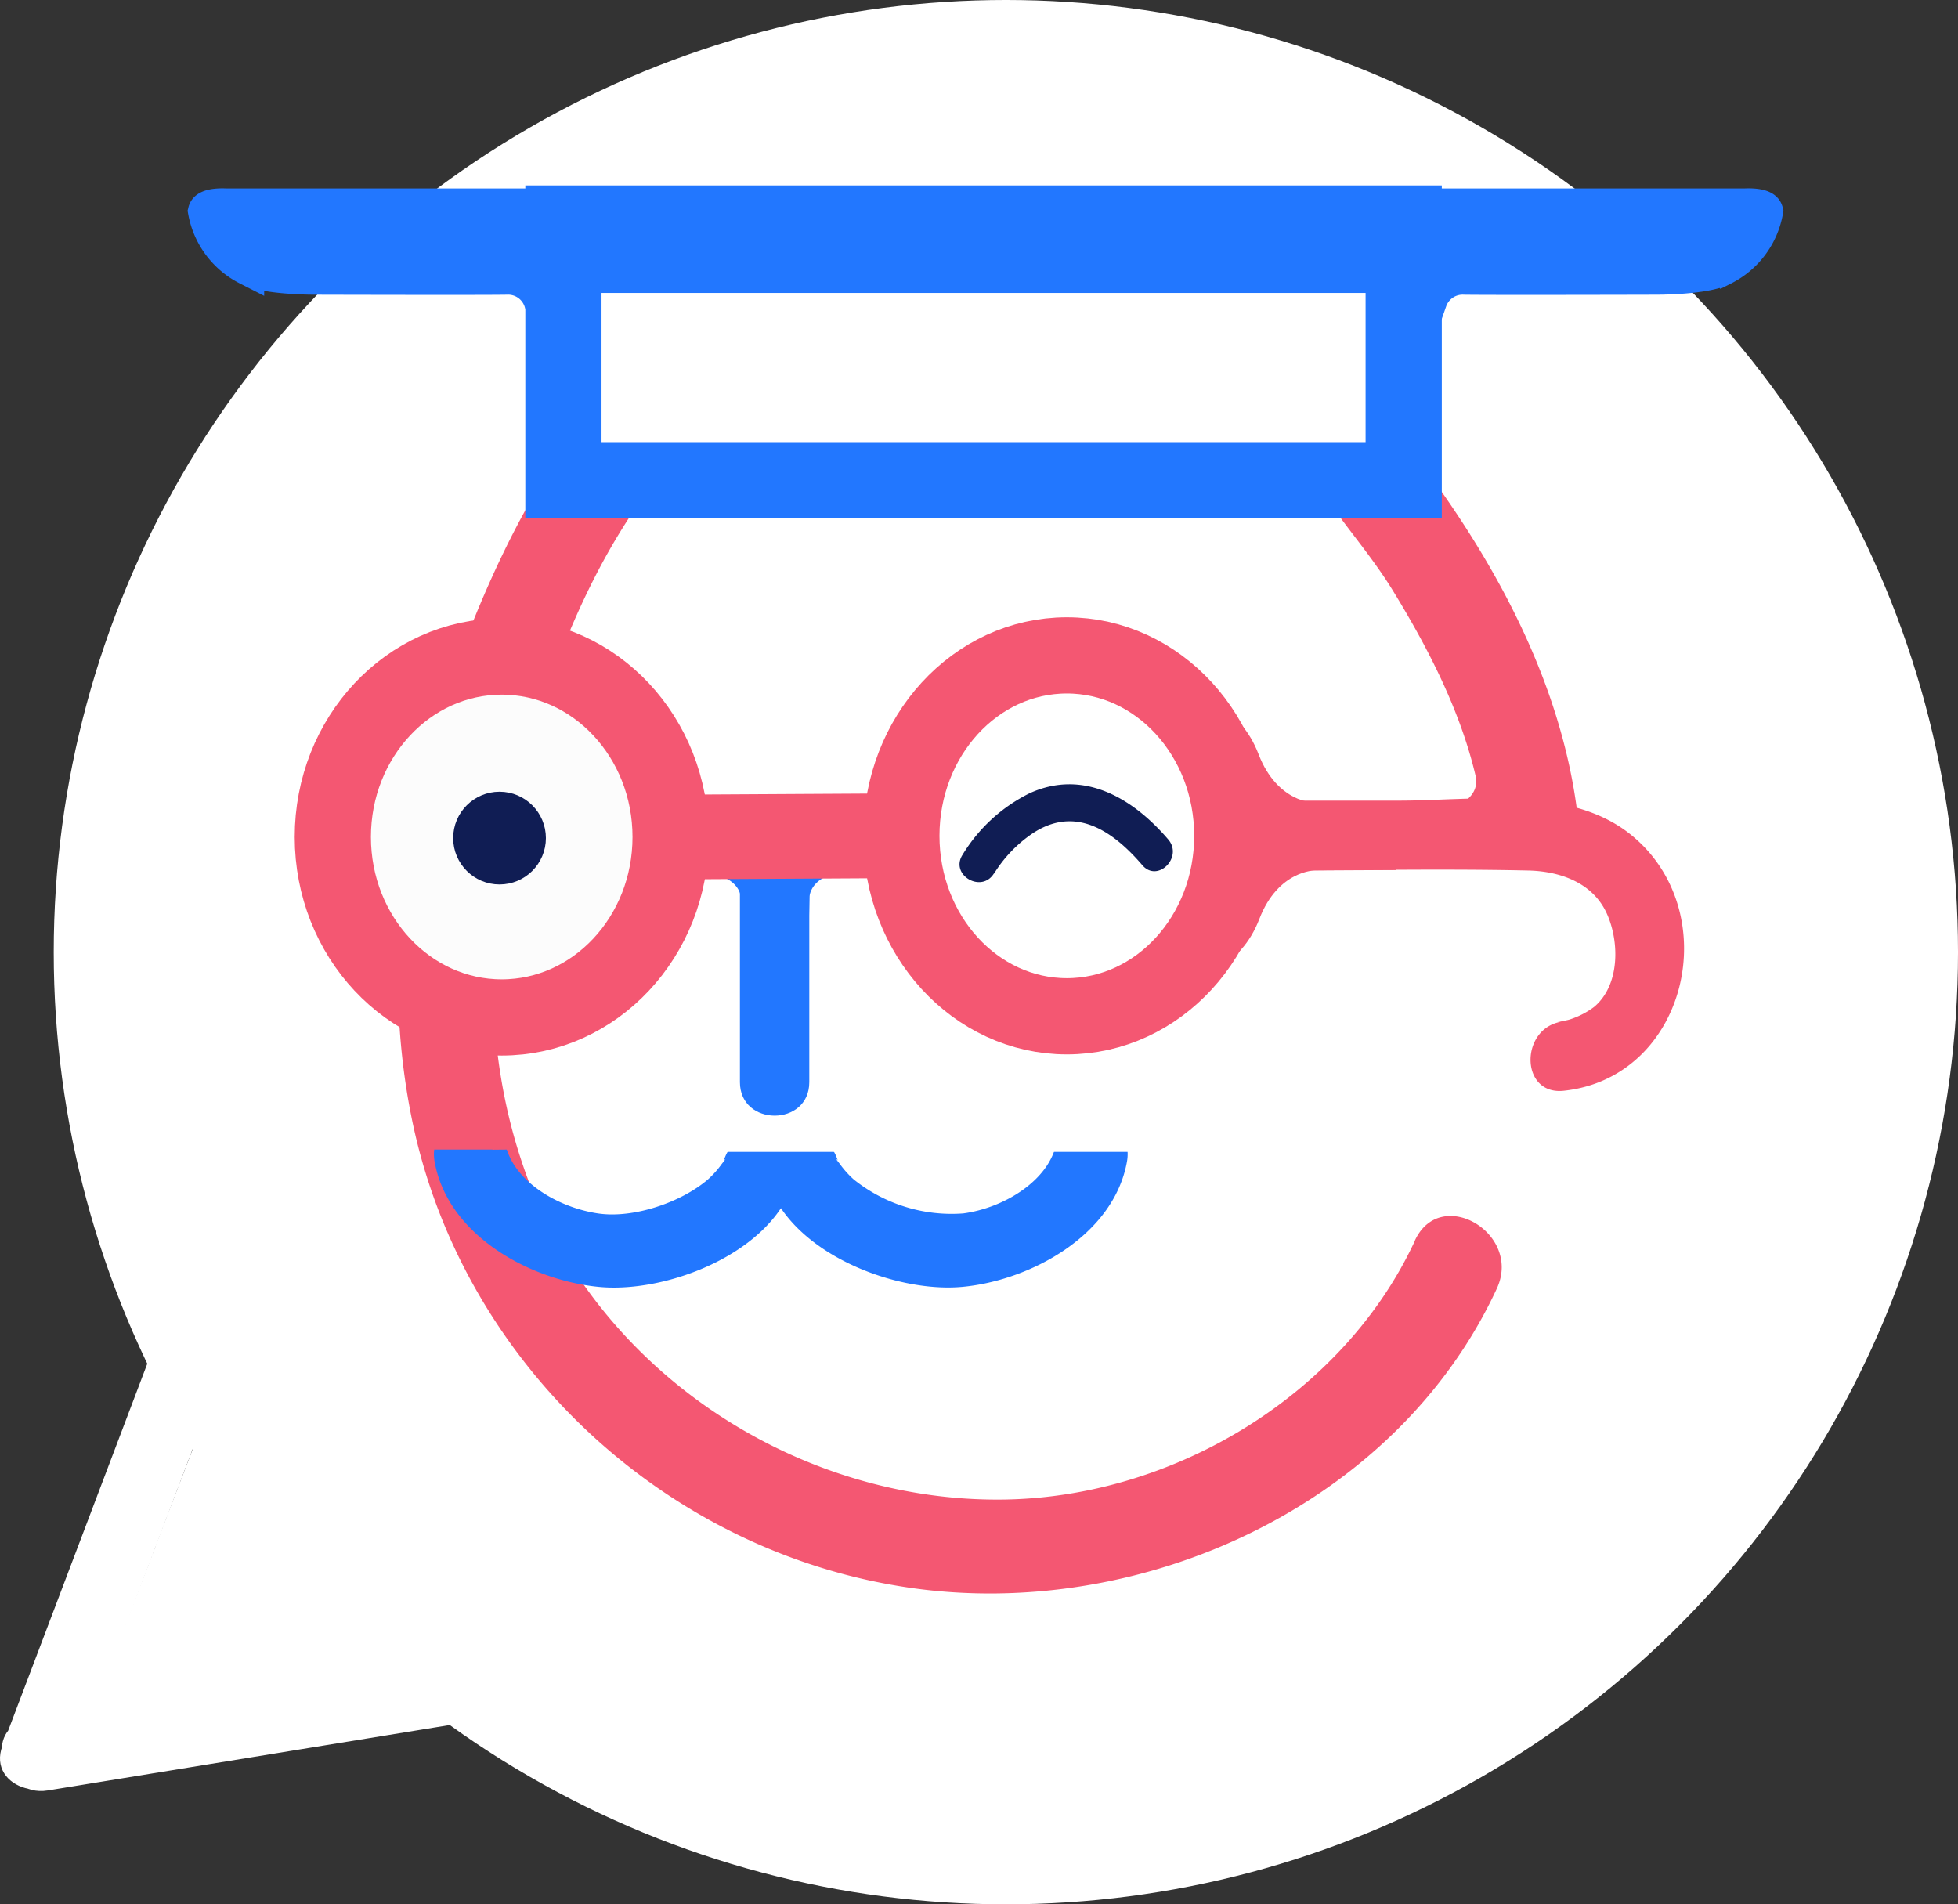 <svg xmlns="http://www.w3.org/2000/svg" width="231.206" height="224.861" viewBox="0 0 231.206 224.861">
  <rect x="0" y="0" width="231.206" height="224.861" fill="#333333" stroke="none"/>
  <g id="Tekengebied_1" data-name="Tekengebied 1" transform="translate(-45.142 -36.71)">
    <path id="Path_308" data-name="Path 308" d="M53.754,269.666l18.634-49.149-7.2,1.906L98.48,263.139l1.9-7.209-51.908,8.433c-5.467.862-3.147,9.2,2.294,8.321l51.883-8.442c3.527-.569,3.716-4.984,1.906-7.2L71.284,216.326c-2.251-2.759-6.182-.811-7.209,1.9L45.442,267.373C43.467,272.572,51.806,274.814,53.754,269.666Z" transform="translate(0 -24.555)" fill="#fff"/>
    <circle id="Ellipse_23" data-name="Ellipse 23" cx="112.431" cy="112.431" r="112.431" transform="translate(51.487 36.71)" fill="#fff"/>
    <path id="Path_309" data-name="Path 309" d="M106.986,255.024,79.713,208.41,66.52,242.789l11.2,16.3Z" transform="translate(-2.945 -23.649)" fill="#fff"/>
    <path id="Path_310" data-name="Path 310" d="M219.745,187.751c-8.381,18.108-28.3,30.257-48.4,30.6-24.514.414-48.106-15.1-56.539-38.31-5.467-15.038-4.8-31.309-.759-46.614,4.216-15.986,11.373-33.835,24.868-44.286,17.081-13.219,39.5-7.993,56.746,1.293a106.615,106.615,0,0,1,9.907,6.036c.923.629,1.811,1.311,2.725,1.949,1.268.862-.638-.931-.155-.112,2.457,4.147,6.165,8.114,8.985,12.718,5.01,8.174,9.571,17.306,10.658,26.954.8,7.088,12.02,7.165,11.209,0-1.94-17.116-11.089-32.826-21.729-46.105-2.863-3.57-7.329-6.036-11.209-8.39-19.573-11.856-44.657-19.116-66.231-8.14-15.814,8.045-25.23,24.066-31.576,39.975-7.3,18.289-10.934,38.492-6.984,58,5.812,28.765,29.886,51.279,58.893,55.461,27.187,3.923,57.367-9.675,69.249-35.353,3.009-6.51-6.657-12.21-9.683-5.656Z" transform="translate(-7.506 -4.576)" fill="#f45772"/>
    <path id="Path_311" data-name="Path 311" d="M146.47,152.838v27.1c0,5.268,8.192,5.286,8.192,0v-27.1C154.662,147.57,146.47,147.561,146.47,152.838Z" transform="translate(-13.956 -15.45)" fill="#27f"/>
    <path id="Path_312" data-name="Path 312" d="M216.847,154.558c10.614,0,21.255-.233,31.9,0,3.449.078,7.562,1.276,9.278,5.174,1.474,3.363,1.474,8.4-1.535,10.925a9.6,9.6,0,0,1-2.742,1.44c-.509.216-2.647.466-.862.276-5.174.552-5.251,8.743,0,8.192,14.615-1.552,19.134-21.091,8.01-30.179-7.295-5.958-18.823-4.07-27.5-4.079H216.847c-5.277,0-5.286,8.192,0,8.192Z" transform="translate(-23.104 -15.057)" fill="#f45772"/>
    <path id="Path_313" data-name="Path 313" d="M222.879,145.282s-4.648,0-6.976-6.036c-2.207-5.717-6.614-6.036-6.614-6.036l5.527,13.615,17.659-1.509Z" transform="translate(-22.609 -13.291)" fill="#f45772" stroke="#f45772" stroke-miterlimit="10" stroke-width="1"/>
    <path id="Path_314" data-name="Path 314" d="M246.975,143.4s.069,1.966-2.733,3.139c-2.664,1.1-2.742,2.975-2.742,2.975l6.329-2.751-1-7.424Z" transform="translate(-27.045 -14.136)" fill="#f45772" stroke="#f45772" stroke-miterlimit="10" stroke-width="1"/>
    <path id="Path_315" data-name="Path 315" d="M222.989,155.081s-4.648,0-6.976,6.036c-2.207,5.717-6.614,6.036-6.614,6.036l5.527-13.632,17.659,1.509Z" transform="translate(-22.624 -16.089)" fill="#f45772" stroke="#f45772" stroke-miterlimit="10" stroke-width="1"/>
    <path id="Path_316" data-name="Path 316" d="M146.329,158.693s0-2.035-2.7-3.009a3.712,3.712,0,0,1-2.69-2.854l6.036,2.32-.526,7.76Z" transform="translate(-13.195 -15.994)" fill="#27f" stroke="#27f" stroke-miterlimit="10" stroke-width="1"/>
    <path id="Path_317" data-name="Path 317" d="M155.318,158.543s.043-2.035,2.7-3.009a3.733,3.733,0,0,0,2.7-2.854L154.68,155l.535,7.76Z" transform="translate(-15.087 -15.973)" fill="#27f" stroke="#27f" stroke-miterlimit="10" stroke-width="1"/>
    <ellipse id="Ellipse_24" data-name="Ellipse 24" cx="19.944" cy="21.307" rx="19.944" ry="21.307" transform="translate(84.442 114.236)" fill="#fcfcfc" stroke="#f45772" stroke-miterlimit="10" stroke-width="9"/>
    <ellipse id="Ellipse_25" data-name="Ellipse 25" cx="19.539" cy="21.307" rx="19.539" ry="21.307" transform="translate(151.578 114.098)" fill="#fff" stroke="#f45772" stroke-miterlimit="10" stroke-width="9"/>
    <line id="Line_10" data-name="Line 10" y1="0.138" x2="24.437" transform="translate(125.331 135.405)" fill="none" stroke="#f45772" stroke-miterlimit="10" stroke-width="10"/>
    <path id="Path_318" data-name="Path 318" d="M150.2,197.089c2.587,8.545,14.995,13.348,22.979,12.624s17.909-6.036,19.479-14.8c.974-5.424-7.329-7.76-8.312-2.294-.793,4.441-6.113,7.76-11.02,8.416a18.475,18.475,0,0,1-12.934-4.01,11.391,11.391,0,0,1-1.656-1.854c-.793-.983-.259-.457-.233-.379-1.587-5.3-9.916-3.044-8.312,2.294Z" transform="translate(-14.44 -21.045)" fill="#27f"/>
    <path id="Path_319" data-name="Path 319" d="M138.8,194.8s.56-.621-.233.379a11.3,11.3,0,0,1-1.656,1.854c-3.2,2.733-8.8,4.613-12.934,4.01-4.906-.716-10.218-3.932-11.02-8.416-.974-5.45-9.287-3.139-8.312,2.294,1.569,8.786,11.4,14.055,19.479,14.8s20.479-4.087,22.988-12.624C148.709,191.761,140.4,189.484,138.8,194.8Z" transform="translate(-8.185 -21.046)" fill="#27f"/>
    <rect id="Rectangle_59" data-name="Rectangle 59" width="19.72" height="3.958" transform="translate(128.409 168.766)" fill="#fff"/>
    <rect id="Rectangle_60" data-name="Rectangle 60" width="7.484" height="4.104" transform="translate(96.014 168.343)" fill="#f45772"/>
    <path id="Path_320" data-name="Path 320" d="M113.946,192.653l-.983.345-1.173-3.346,1.035-.362Z" transform="translate(-9.18 -21.016)" fill="#f45772"/>
    <rect id="Rectangle_61" data-name="Rectangle 61" width="19.72" height="5.199" transform="translate(167.392 167.524)" fill="#fff"/>
    <circle id="Ellipse_26" data-name="Ellipse 26" cx="4.975" cy="4.975" r="4.975" transform="translate(99.153 130.697)" fill="#101d54" stroke="#101d54" stroke-miterlimit="10" stroke-width="1"/>
    <path id="Path_321" data-name="Path 321" d="M114.522,193.747l-2,.017-.431-1.328,1.552-1.086.345.716Z" transform="translate(-9.221 -21.299)" fill="#f45772"/>
    <path id="Path_322" data-name="Path 322" d="M112.83,76.09a4.061,4.061,0,0,0-4.044-2.708c-3.216.052-22.419,0-22.419,0s-6.036.052-8.166-1.13a9.433,9.433,0,0,1-5-6.726c.207-.862,2.535-.69,2.535-.69H112.83Z" transform="translate(-3.865 -3.872)" fill="#27f" stroke="#27f" stroke-miterlimit="10" stroke-width="4"/>
    <path id="Path_323" data-name="Path 323" d="M241,76.09a4.061,4.061,0,0,1,4.044-2.708c3.216.052,22.462,0,22.462,0s6.036.052,8.157-1.13a9.416,9.416,0,0,0,5.01-6.726c-.216-.862-2.535-.69-2.535-.69H241.009Z" transform="translate(-26.976 -3.872)" fill="#27f" stroke="#27f" stroke-miterlimit="10" stroke-width="4"/>
    <path id="Path_324" data-name="Path 324" d="M122.3,71.433v26.2h99.221V67.32H122.3Z" transform="translate(-10.627 -4.216)" fill="#fff" stroke="#27f" stroke-miterlimit="10" stroke-width="9"/>
    <line id="Line_11" data-name="Line 11" x2="99.23" transform="translate(111.259 68.303)" fill="none" stroke="#27f" stroke-miterlimit="10" stroke-width="6"/>
    <path id="Path_325" data-name="Path 325" d="M180.628,154.647a15.719,15.719,0,0,1,4.423-4.656c5.07-3.449,9.528-.466,13.081,3.673,1.811,2.113,4.855-.949,3.052-3.044-4.165-4.863-10-8.364-16.383-5.441a19.237,19.237,0,0,0-7.924,7.295c-1.457,2.363,2.268,4.536,3.725,2.173Z" transform="translate(-18.099 -14.793)" fill="#101d54"/>
    <path id="Path_326" data-name="Path 326" d="M57.67,264.845,73.087,224.81l28.394,33.068Z" transform="translate(-1.726 -25.908)" fill="#fff"/>
  </g>
</svg>
